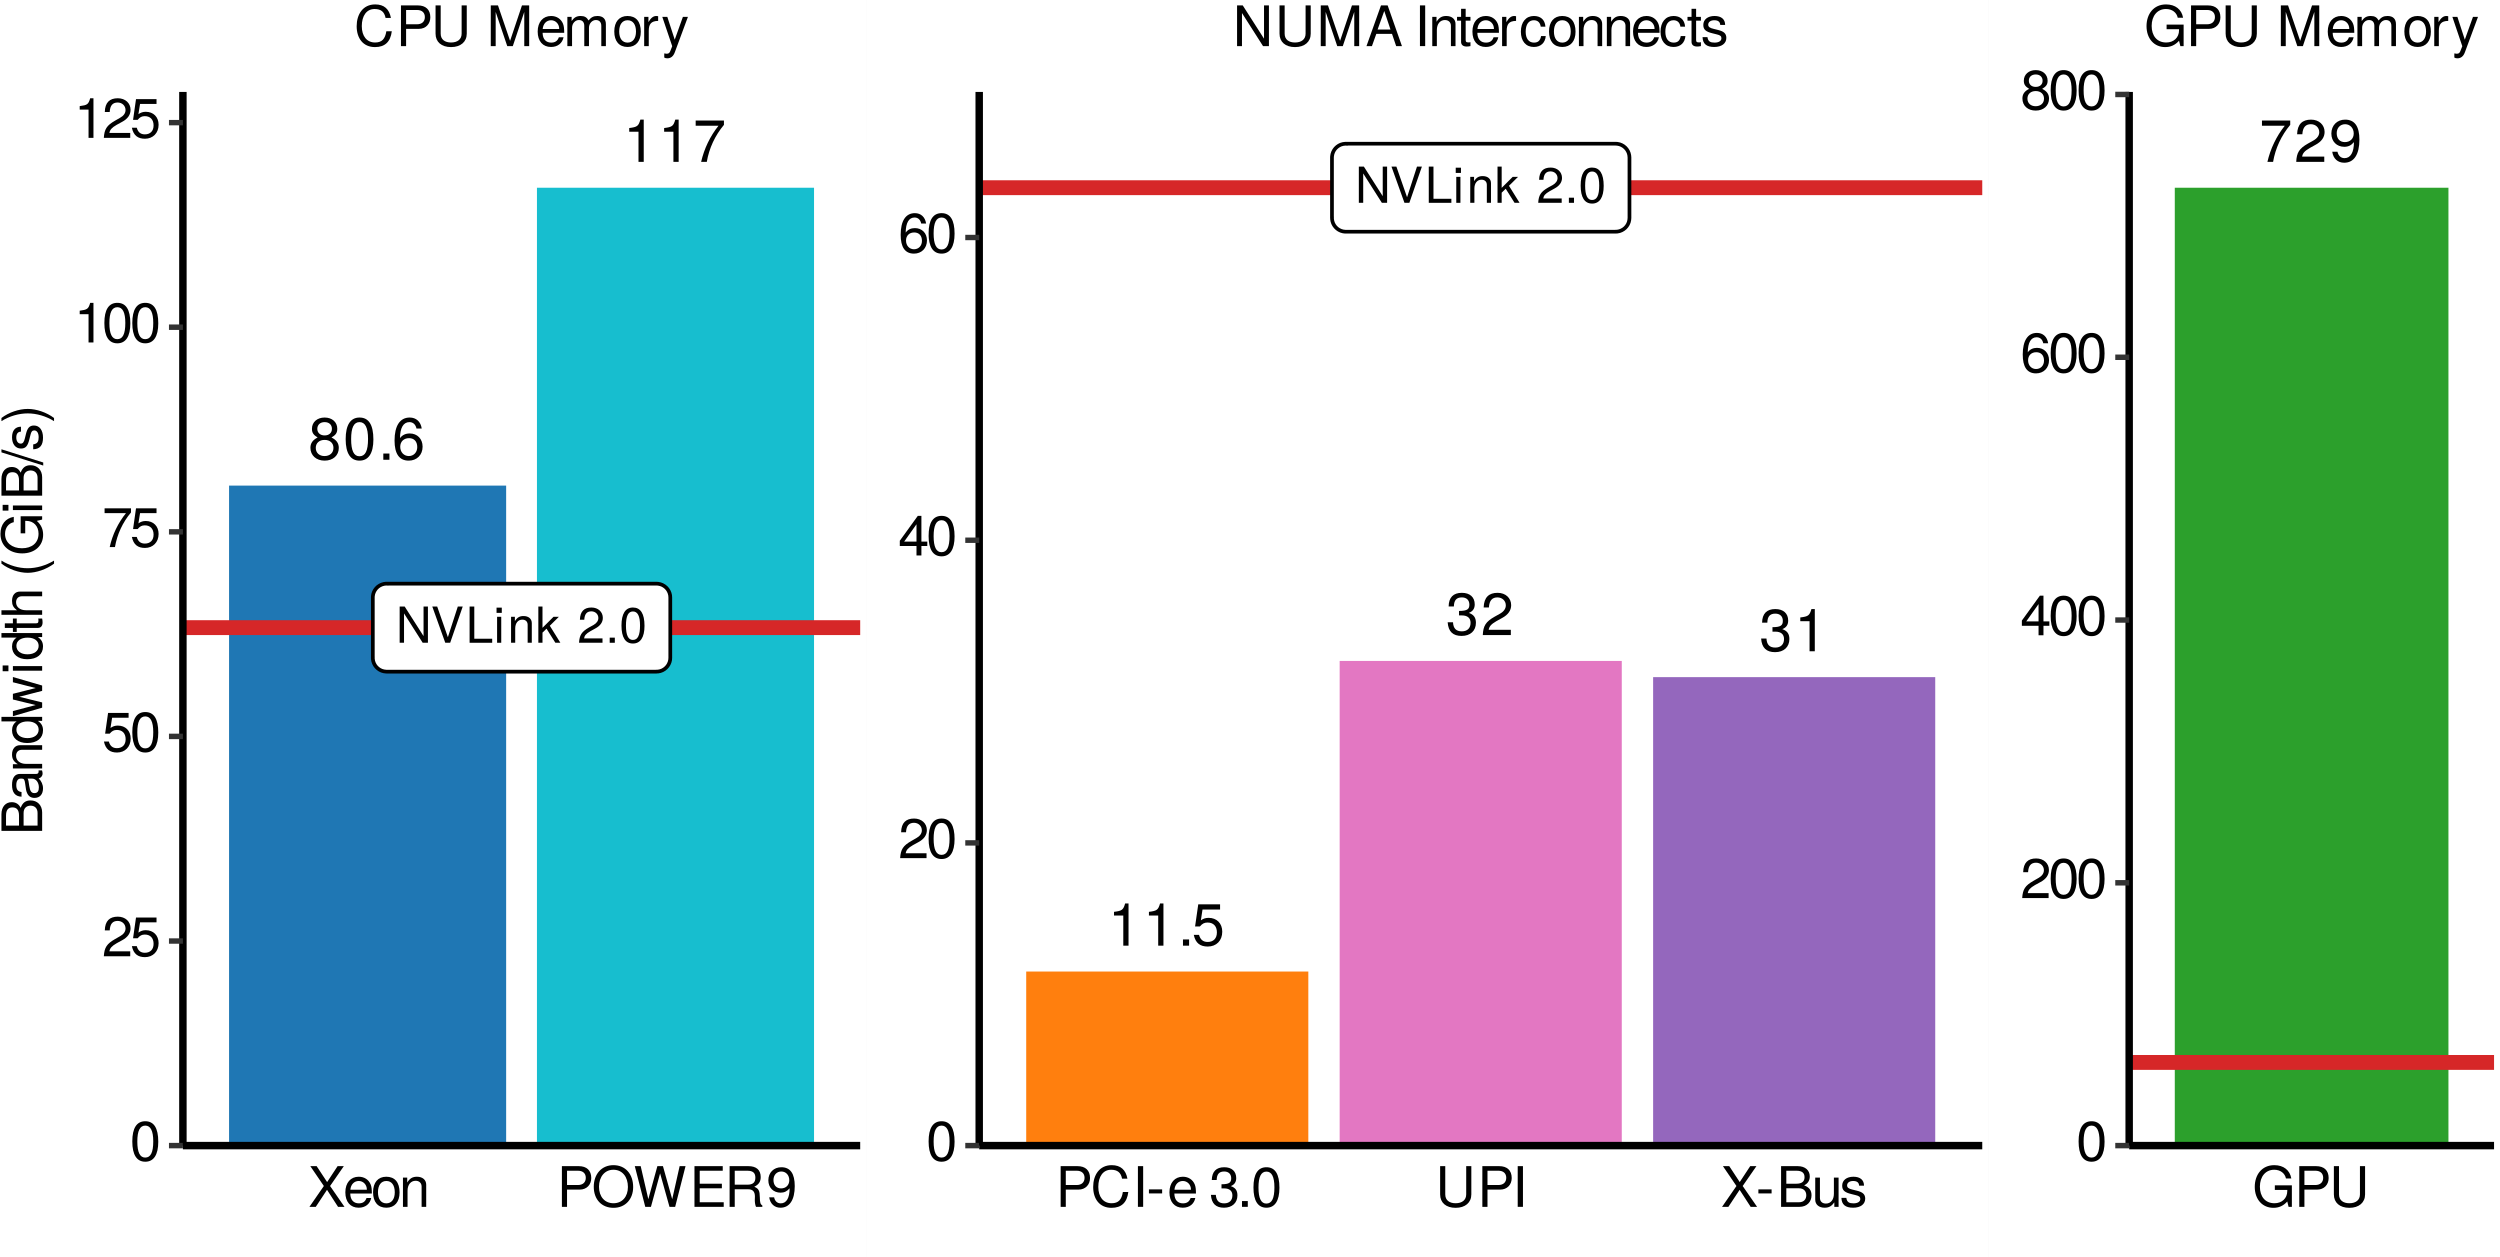 <?xml version="1.0" encoding="UTF-8"?>
<svg xmlns="http://www.w3.org/2000/svg" xmlns:xlink="http://www.w3.org/1999/xlink" width="358pt" height="180pt" viewBox="0 0 358 180" version="1.1">
<rect x="0" y="0" width="358" height="180" fill="#808080" stroke="none"/>
<defs>
<g>
<symbol overflow="visible" id="glyph0-0">
<path style="stroke:none;" d=""/>
</symbol>
<symbol overflow="visible" id="glyph0-1">
<path style="stroke:none;" d="M 4.594 0 L 4.594 -5.188 L 3.969 -5.188 L 3.969 -0.953 L 1.266 -5.188 L 0.547 -5.188 L 0.547 0 L 1.172 0 L 1.172 -4.203 L 3.844 0 Z M 4.594 0 "/>
</symbol>
<symbol overflow="visible" id="glyph0-2">
<path style="stroke:none;" d="M 4.578 -5.188 L 3.875 -5.188 L 2.453 -0.797 L 0.922 -5.188 L 0.219 -5.188 L 2.078 0 L 2.781 0 Z M 4.578 -5.188 "/>
</symbol>
<symbol overflow="visible" id="glyph0-3">
<path style="stroke:none;" d="M 3.797 0 L 3.797 -0.578 L 1.234 -0.578 L 1.234 -5.188 L 0.562 -5.188 L 0.562 0 Z M 3.797 0 "/>
</symbol>
<symbol overflow="visible" id="glyph0-4">
<path style="stroke:none;" d="M 1.094 0 L 1.094 -3.719 L 0.5 -3.719 L 0.5 0 Z M 1.172 -4.281 L 1.172 -5.031 L 0.422 -5.031 L 0.422 -4.281 Z M 1.172 -4.281 "/>
</symbol>
<symbol overflow="visible" id="glyph0-5">
<path style="stroke:none;" d="M 3.469 0 L 3.469 -2.812 C 3.469 -3.438 3 -3.828 2.281 -3.828 C 1.734 -3.828 1.375 -3.625 1.047 -3.094 L 1.047 -3.719 L 0.5 -3.719 L 0.5 0 L 1.094 0 L 1.094 -2.047 C 1.094 -2.812 1.5 -3.312 2.109 -3.312 C 2.578 -3.312 2.875 -3.031 2.875 -2.578 L 2.875 0 Z M 3.469 0 "/>
</symbol>
<symbol overflow="visible" id="glyph0-6">
<path style="stroke:none;" d="M 3.562 0 L 2.047 -2.438 L 3.344 -3.719 L 2.578 -3.719 L 1 -2.141 L 1 -5.188 L 0.406 -5.188 L 0.406 0 L 1 0 L 1 -1.453 L 1.578 -2.016 L 2.844 0 Z M 3.562 0 "/>
</symbol>
<symbol overflow="visible" id="glyph0-7">
<path style="stroke:none;" d=""/>
</symbol>
<symbol overflow="visible" id="glyph0-8">
<path style="stroke:none;" d="M 3.641 -3.562 C 3.641 -4.422 2.969 -5.047 2.016 -5.047 C 0.984 -5.047 0.391 -4.516 0.359 -3.297 L 0.984 -3.297 C 1.031 -4.141 1.375 -4.5 2 -4.5 C 2.562 -4.5 3 -4.094 3 -3.547 C 3 -3.156 2.766 -2.812 2.312 -2.547 L 1.656 -2.188 C 0.609 -1.578 0.297 -1.109 0.234 0 L 3.594 0 L 3.594 -0.625 L 0.953 -0.625 C 1.016 -1.031 1.234 -1.297 1.859 -1.656 L 2.562 -2.047 C 3.266 -2.422 3.641 -2.938 3.641 -3.562 Z M 3.641 -3.562 "/>
</symbol>
<symbol overflow="visible" id="glyph0-9">
<path style="stroke:none;" d="M 1.359 0 L 1.359 -0.734 L 0.625 -0.734 L 0.625 0 Z M 1.359 0 "/>
</symbol>
<symbol overflow="visible" id="glyph0-10">
<path style="stroke:none;" d="M 3.609 -2.422 C 3.609 -4.172 3.047 -5.047 1.953 -5.047 C 0.875 -5.047 0.312 -4.156 0.312 -2.469 C 0.312 -0.766 0.875 0.109 1.953 0.109 C 3.016 0.109 3.609 -0.766 3.609 -2.422 Z M 2.969 -2.484 C 2.969 -1.047 2.641 -0.406 1.938 -0.406 C 1.281 -0.406 0.953 -1.078 0.953 -2.453 C 0.953 -3.844 1.281 -4.484 1.953 -4.484 C 2.625 -4.484 2.969 -3.828 2.969 -2.484 Z M 2.969 -2.484 "/>
</symbol>
<symbol overflow="visible" id="glyph1-0">
<path style="stroke:none;" d=""/>
</symbol>
<symbol overflow="visible" id="glyph1-1">
<path style="stroke:none;" d="M 4.375 -1.703 C 4.375 -2.375 4.031 -2.844 3.328 -3.188 C 3.953 -3.562 4.156 -3.859 4.156 -4.438 C 4.156 -5.391 3.422 -6.047 2.344 -6.047 C 1.281 -6.047 0.531 -5.391 0.531 -4.438 C 0.531 -3.875 0.734 -3.562 1.344 -3.188 C 0.656 -2.844 0.312 -2.375 0.312 -1.719 C 0.312 -0.609 1.156 0.125 2.344 0.125 C 3.547 0.125 4.375 -0.609 4.375 -1.703 Z M 3.391 -4.422 C 3.391 -3.859 2.984 -3.484 2.344 -3.484 C 1.719 -3.484 1.297 -3.859 1.297 -4.422 C 1.297 -5.016 1.719 -5.391 2.344 -5.391 C 2.984 -5.391 3.391 -5.016 3.391 -4.422 Z M 3.609 -1.703 C 3.609 -0.984 3.094 -0.531 2.328 -0.531 C 1.594 -0.531 1.078 -0.984 1.078 -1.703 C 1.078 -2.406 1.594 -2.844 2.344 -2.844 C 3.094 -2.844 3.609 -2.406 3.609 -1.703 Z M 3.609 -1.703 "/>
</symbol>
<symbol overflow="visible" id="glyph1-2">
<path style="stroke:none;" d="M 4.328 -2.906 C 4.328 -5.016 3.656 -6.047 2.344 -6.047 C 1.047 -6.047 0.359 -4.984 0.359 -2.953 C 0.359 -0.922 1.047 0.125 2.344 0.125 C 3.625 0.125 4.328 -0.922 4.328 -2.906 Z M 3.562 -2.984 C 3.562 -1.266 3.172 -0.5 2.328 -0.5 C 1.531 -0.5 1.141 -1.297 1.141 -2.953 C 1.141 -4.609 1.531 -5.391 2.344 -5.391 C 3.156 -5.391 3.562 -4.594 3.562 -2.984 Z M 3.562 -2.984 "/>
</symbol>
<symbol overflow="visible" id="glyph1-3">
<path style="stroke:none;" d="M 1.625 0 L 1.625 -0.891 L 0.75 -0.891 L 0.75 0 Z M 1.625 0 "/>
</symbol>
<symbol overflow="visible" id="glyph1-4">
<path style="stroke:none;" d="M 4.375 -1.875 C 4.375 -3 3.609 -3.766 2.531 -3.766 C 1.922 -3.766 1.453 -3.531 1.141 -3.094 C 1.141 -4.562 1.625 -5.391 2.484 -5.391 C 3.016 -5.391 3.375 -5.047 3.5 -4.469 L 4.25 -4.469 C 4.109 -5.453 3.453 -6.047 2.531 -6.047 C 1.125 -6.047 0.359 -4.859 0.359 -2.75 C 0.359 -0.875 1.016 0.125 2.391 0.125 C 3.547 0.125 4.375 -0.688 4.375 -1.875 Z M 3.609 -1.812 C 3.609 -1.062 3.094 -0.531 2.406 -0.531 C 1.703 -0.531 1.172 -1.078 1.172 -1.859 C 1.172 -2.609 1.688 -3.094 2.438 -3.094 C 3.156 -3.094 3.609 -2.625 3.609 -1.812 Z M 3.609 -1.812 "/>
</symbol>
<symbol overflow="visible" id="glyph1-5">
<path style="stroke:none;" d="M 2.953 0 L 2.953 -6.047 L 2.469 -6.047 C 2.203 -5.125 2.031 -4.984 0.875 -4.844 L 0.875 -4.312 L 2.203 -4.312 L 2.203 0 Z M 2.953 0 "/>
</symbol>
<symbol overflow="visible" id="glyph1-6">
<path style="stroke:none;" d="M 4.438 -5.297 L 4.438 -5.922 L 0.391 -5.922 L 0.391 -5.172 L 3.656 -5.172 C 2.453 -3.656 1.609 -1.891 1.172 0 L 1.984 0 C 2.312 -1.953 3.172 -3.781 4.438 -5.297 Z M 4.438 -5.297 "/>
</symbol>
<symbol overflow="visible" id="glyph1-7">
<path style="stroke:none;" d="M 4.375 -2 C 4.375 -3.203 3.578 -3.984 2.422 -3.984 C 2 -3.984 1.656 -3.875 1.312 -3.625 L 1.547 -5.172 L 4.062 -5.172 L 4.062 -5.922 L 0.938 -5.922 L 0.484 -2.75 L 1.172 -2.75 C 1.531 -3.172 1.812 -3.312 2.281 -3.312 C 3.094 -3.312 3.609 -2.797 3.609 -1.906 C 3.609 -1.031 3.109 -0.531 2.281 -0.531 C 1.625 -0.531 1.234 -0.875 1.047 -1.547 L 0.297 -1.547 C 0.547 -0.344 1.234 0.125 2.297 0.125 C 3.531 0.125 4.375 -0.719 4.375 -2 Z M 4.375 -2 "/>
</symbol>
<symbol overflow="visible" id="glyph1-8">
<path style="stroke:none;" d="M 4.312 -1.75 C 4.312 -2.484 4.016 -2.922 3.297 -3.172 C 3.859 -3.391 4.141 -3.781 4.141 -4.391 C 4.141 -5.422 3.453 -6.047 2.297 -6.047 C 1.078 -6.047 0.422 -5.391 0.406 -4.094 L 1.156 -4.094 C 1.172 -4.984 1.531 -5.391 2.297 -5.391 C 2.969 -5.391 3.375 -5 3.375 -4.359 C 3.375 -3.719 3.094 -3.453 1.891 -3.453 L 1.891 -2.812 L 2.297 -2.812 C 3.125 -2.812 3.547 -2.422 3.547 -1.75 C 3.547 -0.984 3.078 -0.531 2.297 -0.531 C 1.469 -0.531 1.078 -0.953 1.031 -1.828 L 0.266 -1.828 C 0.359 -0.484 1.031 0.125 2.266 0.125 C 3.516 0.125 4.312 -0.609 4.312 -1.75 Z M 4.312 -1.75 "/>
</symbol>
<symbol overflow="visible" id="glyph1-9">
<path style="stroke:none;" d="M 4.359 -4.281 C 4.359 -5.297 3.562 -6.047 2.422 -6.047 C 1.188 -6.047 0.469 -5.422 0.422 -3.953 L 1.172 -3.953 C 1.234 -4.969 1.656 -5.391 2.391 -5.391 C 3.078 -5.391 3.594 -4.906 3.594 -4.25 C 3.594 -3.781 3.312 -3.375 2.766 -3.062 L 1.984 -2.625 C 0.719 -1.906 0.359 -1.328 0.297 0 L 4.312 0 L 4.312 -0.75 L 1.141 -0.75 C 1.219 -1.234 1.484 -1.547 2.234 -1.984 L 3.078 -2.453 C 3.922 -2.906 4.359 -3.531 4.359 -4.281 Z M 4.359 -4.281 "/>
</symbol>
<symbol overflow="visible" id="glyph1-10">
<path style="stroke:none;" d="M 4.344 -3.172 C 4.344 -5.062 3.688 -6.047 2.297 -6.047 C 1.156 -6.047 0.328 -5.234 0.328 -4.047 C 0.328 -2.922 1.094 -2.156 2.188 -2.156 C 2.75 -2.156 3.172 -2.359 3.562 -2.828 C 3.562 -1.359 3.078 -0.531 2.219 -0.531 C 1.688 -0.531 1.328 -0.875 1.203 -1.453 L 0.453 -1.453 C 0.594 -0.453 1.25 0.125 2.172 0.125 C 3.578 0.125 4.344 -1.078 4.344 -3.172 Z M 3.531 -4.062 C 3.531 -3.312 3 -2.828 2.266 -2.828 C 1.547 -2.828 1.094 -3.297 1.094 -4.109 C 1.094 -4.875 1.609 -5.391 2.297 -5.391 C 3 -5.391 3.531 -4.844 3.531 -4.062 Z M 3.531 -4.062 "/>
</symbol>
<symbol overflow="visible" id="glyph2-0">
<path style="stroke:none;" d=""/>
</symbol>
<symbol overflow="visible" id="glyph2-1">
<path style="stroke:none;" d="M 4.062 -2.734 C 4.062 -4.703 3.438 -5.672 2.203 -5.672 C 0.969 -5.672 0.344 -4.688 0.344 -2.781 C 0.344 -0.859 0.984 0.125 2.203 0.125 C 3.406 0.125 4.062 -0.859 4.062 -2.734 Z M 3.344 -2.797 C 3.344 -1.188 2.969 -0.469 2.188 -0.469 C 1.438 -0.469 1.062 -1.219 1.062 -2.766 C 1.062 -4.312 1.438 -5.047 2.203 -5.047 C 2.953 -5.047 3.344 -4.312 3.344 -2.797 Z M 3.344 -2.797 "/>
</symbol>
<symbol overflow="visible" id="glyph2-2">
<path style="stroke:none;" d="M 4.094 -4.016 C 4.094 -4.969 3.344 -5.672 2.266 -5.672 C 1.109 -5.672 0.438 -5.078 0.406 -3.703 L 1.109 -3.703 C 1.156 -4.656 1.547 -5.062 2.25 -5.062 C 2.891 -5.062 3.375 -4.594 3.375 -3.984 C 3.375 -3.547 3.109 -3.156 2.594 -2.875 L 1.859 -2.453 C 0.688 -1.781 0.344 -1.25 0.266 0 L 4.047 0 L 4.047 -0.703 L 1.062 -0.703 C 1.141 -1.156 1.391 -1.453 2.094 -1.859 L 2.891 -2.297 C 3.688 -2.719 4.094 -3.312 4.094 -4.016 Z M 4.094 -4.016 "/>
</symbol>
<symbol overflow="visible" id="glyph2-3">
<path style="stroke:none;" d="M 4.109 -1.875 C 4.109 -3 3.359 -3.734 2.266 -3.734 C 1.875 -3.734 1.547 -3.625 1.219 -3.391 L 1.453 -4.859 L 3.812 -4.859 L 3.812 -5.547 L 0.875 -5.547 L 0.453 -2.578 L 1.109 -2.578 C 1.438 -2.969 1.703 -3.109 2.141 -3.109 C 2.906 -3.109 3.391 -2.625 3.391 -1.781 C 3.391 -0.969 2.906 -0.5 2.141 -0.5 C 1.531 -0.5 1.156 -0.812 0.984 -1.453 L 0.281 -1.453 C 0.516 -0.328 1.156 0.125 2.156 0.125 C 3.297 0.125 4.109 -0.688 4.109 -1.875 Z M 4.109 -1.875 "/>
</symbol>
<symbol overflow="visible" id="glyph2-4">
<path style="stroke:none;" d="M 4.156 -4.953 L 4.156 -5.547 L 0.375 -5.547 L 0.375 -4.859 L 3.438 -4.859 C 2.297 -3.438 1.5 -1.781 1.109 0 L 1.859 0 C 2.172 -1.828 2.969 -3.547 4.156 -4.953 Z M 4.156 -4.953 "/>
</symbol>
<symbol overflow="visible" id="glyph2-5">
<path style="stroke:none;" d="M 2.781 0 L 2.781 -5.672 L 2.312 -5.672 C 2.062 -4.797 1.906 -4.688 0.812 -4.547 L 0.812 -4.047 L 2.078 -4.047 L 2.078 0 Z M 2.781 0 "/>
</symbol>
<symbol overflow="visible" id="glyph2-6">
<path style="stroke:none;" d="M 5.188 0 L 3.125 -2.984 L 5.094 -5.828 L 4.203 -5.828 L 2.703 -3.547 L 1.203 -5.828 L 0.297 -5.828 L 2.234 -2.984 L 0.172 0 L 1.078 0 L 2.688 -2.438 L 4.266 0 Z M 5.188 0 "/>
</symbol>
<symbol overflow="visible" id="glyph2-7">
<path style="stroke:none;" d="M 4.109 -1.906 C 4.109 -2.516 4.062 -2.891 3.938 -3.203 C 3.656 -3.891 3.031 -4.312 2.234 -4.312 C 1.078 -4.312 0.312 -3.453 0.312 -2.078 C 0.312 -0.703 1.047 0.125 2.219 0.125 C 3.188 0.125 3.844 -0.422 4.016 -1.266 L 3.344 -1.266 C 3.156 -0.719 2.781 -0.5 2.25 -0.5 C 1.547 -0.5 1.031 -0.938 1.016 -1.906 Z M 3.391 -2.5 C 3.391 -2.5 3.391 -2.469 3.391 -2.453 L 1.031 -2.453 C 1.094 -3.188 1.562 -3.703 2.234 -3.703 C 2.891 -3.703 3.391 -3.156 3.391 -2.5 Z M 3.391 -2.5 "/>
</symbol>
<symbol overflow="visible" id="glyph2-8">
<path style="stroke:none;" d="M 4.078 -2.062 C 4.078 -3.516 3.391 -4.312 2.172 -4.312 C 1 -4.312 0.281 -3.5 0.281 -2.094 C 0.281 -0.688 0.984 0.125 2.188 0.125 C 3.359 0.125 4.078 -0.688 4.078 -2.062 Z M 3.391 -2.078 C 3.391 -1.094 2.922 -0.5 2.188 -0.5 C 1.438 -0.5 0.984 -1.078 0.984 -2.094 C 0.984 -3.109 1.438 -3.703 2.188 -3.703 C 2.938 -3.703 3.391 -3.109 3.391 -2.078 Z M 3.391 -2.078 "/>
</symbol>
<symbol overflow="visible" id="glyph2-9">
<path style="stroke:none;" d="M 3.891 0 L 3.891 -3.172 C 3.891 -3.859 3.375 -4.312 2.562 -4.312 C 1.938 -4.312 1.547 -4.078 1.172 -3.484 L 1.172 -4.188 L 0.562 -4.188 L 0.562 0 L 1.219 0 L 1.219 -2.312 C 1.219 -3.172 1.688 -3.734 2.375 -3.734 C 2.891 -3.734 3.234 -3.406 3.234 -2.906 L 3.234 0 Z M 3.891 0 "/>
</symbol>
<symbol overflow="visible" id="glyph2-10">
<path style="stroke:none;" d="M 4.938 -4.125 C 4.938 -5.219 4.281 -5.828 3.141 -5.828 L 0.734 -5.828 L 0.734 0 L 1.469 0 L 1.469 -2.469 L 3.297 -2.469 C 4.266 -2.469 4.938 -3.156 4.938 -4.125 Z M 4.156 -4.156 C 4.156 -3.516 3.734 -3.125 3.031 -3.125 L 1.469 -3.125 L 1.469 -5.172 L 3.031 -5.172 C 3.734 -5.172 4.156 -4.797 4.156 -4.156 Z M 4.156 -4.156 "/>
</symbol>
<symbol overflow="visible" id="glyph2-11">
<path style="stroke:none;" d="M 5.938 -2.828 C 5.938 -4.703 4.828 -5.969 3.109 -5.969 C 1.438 -5.969 0.297 -4.703 0.297 -2.875 C 0.297 -1.047 1.438 0.141 3.125 0.141 C 4.828 0.141 5.938 -1.109 5.938 -2.828 Z M 5.188 -2.844 C 5.188 -1.438 4.359 -0.516 3.125 -0.516 C 1.875 -0.516 1.047 -1.438 1.047 -2.875 C 1.047 -4.312 1.875 -5.312 3.109 -5.312 C 4.375 -5.312 5.188 -4.312 5.188 -2.844 Z M 5.188 -2.844 "/>
</symbol>
<symbol overflow="visible" id="glyph2-12">
<path style="stroke:none;" d="M 7.438 -5.828 L 6.594 -5.828 L 5.531 -1.094 L 4.203 -5.828 L 3.406 -5.828 L 2.109 -1.094 L 1.016 -5.828 L 0.172 -5.828 L 1.672 0 L 2.484 0 L 3.797 -4.797 L 5.141 0 L 5.953 0 Z M 7.438 -5.828 "/>
</symbol>
<symbol overflow="visible" id="glyph2-13">
<path style="stroke:none;" d="M 4.906 0 L 4.906 -0.656 L 1.469 -0.656 L 1.469 -2.656 L 4.641 -2.656 L 4.641 -3.312 L 1.469 -3.312 L 1.469 -5.172 L 4.766 -5.172 L 4.766 -5.828 L 0.719 -5.828 L 0.719 0 Z M 4.906 0 "/>
</symbol>
<symbol overflow="visible" id="glyph2-14">
<path style="stroke:none;" d="M 5.438 0 L 5.438 -0.188 C 5.156 -0.375 5.094 -0.578 5.078 -1.359 C 5.062 -2.312 4.922 -2.609 4.281 -2.875 C 4.938 -3.203 5.203 -3.609 5.203 -4.266 C 5.203 -5.281 4.578 -5.828 3.438 -5.828 L 0.75 -5.828 L 0.75 0 L 1.484 0 L 1.484 -2.516 L 3.406 -2.516 C 4.062 -2.516 4.375 -2.188 4.375 -1.469 L 4.359 -0.953 C 4.359 -0.594 4.422 -0.234 4.531 0 Z M 4.438 -4.172 C 4.438 -3.484 4.078 -3.172 3.281 -3.172 L 1.484 -3.172 L 1.484 -5.172 L 3.281 -5.172 C 4.125 -5.172 4.438 -4.828 4.438 -4.172 Z M 4.438 -4.172 "/>
</symbol>
<symbol overflow="visible" id="glyph2-15">
<path style="stroke:none;" d="M 4.078 -2.969 C 4.078 -4.75 3.453 -5.672 2.156 -5.672 C 1.078 -5.672 0.297 -4.906 0.297 -3.797 C 0.297 -2.734 1.031 -2.031 2.047 -2.031 C 2.578 -2.031 2.969 -2.219 3.344 -2.656 C 3.344 -1.266 2.891 -0.5 2.078 -0.5 C 1.578 -0.5 1.234 -0.812 1.125 -1.359 L 0.422 -1.359 C 0.562 -0.438 1.172 0.125 2.031 0.125 C 3.359 0.125 4.078 -1.016 4.078 -2.969 Z M 3.297 -3.812 C 3.297 -3.109 2.812 -2.641 2.125 -2.641 C 1.453 -2.641 1.031 -3.094 1.031 -3.844 C 1.031 -4.562 1.5 -5.062 2.156 -5.062 C 2.812 -5.062 3.297 -4.547 3.297 -3.812 Z M 3.297 -3.812 "/>
</symbol>
<symbol overflow="visible" id="glyph2-16">
<path style="stroke:none;" d="M 5.422 -2.125 L 4.641 -2.125 C 4.469 -1.031 4.016 -0.516 3.031 -0.516 C 1.859 -0.516 1.125 -1.406 1.125 -2.859 C 1.125 -4.359 1.828 -5.312 2.953 -5.312 C 3.875 -5.312 4.359 -4.906 4.531 -4.031 L 5.297 -4.031 C 5.062 -5.297 4.328 -5.969 3.047 -5.969 C 1.281 -5.969 0.391 -4.547 0.391 -2.844 C 0.391 -1.141 1.297 0.141 3.016 0.141 C 4.438 0.141 5.234 -0.609 5.422 -2.125 Z M 5.422 -2.125 "/>
</symbol>
<symbol overflow="visible" id="glyph2-17">
<path style="stroke:none;" d="M 5.156 -1.781 L 5.156 -5.828 L 4.422 -5.828 L 4.422 -1.781 C 4.422 -0.984 3.844 -0.516 2.906 -0.516 C 2.047 -0.516 1.422 -0.922 1.422 -1.781 L 1.422 -5.828 L 0.688 -5.828 L 0.688 -1.781 C 0.688 -0.594 1.531 0.141 2.906 0.141 C 4.281 0.141 5.156 -0.609 5.156 -1.781 Z M 5.156 -1.781 "/>
</symbol>
<symbol overflow="visible" id="glyph2-18">
<path style="stroke:none;" d=""/>
</symbol>
<symbol overflow="visible" id="glyph2-19">
<path style="stroke:none;" d="M 6.094 0 L 6.094 -5.828 L 5.062 -5.828 L 3.359 -0.75 L 1.625 -5.828 L 0.594 -5.828 L 0.594 0 L 1.297 0 L 1.297 -4.891 L 2.953 0 L 3.75 0 L 5.391 -4.891 L 5.391 0 Z M 6.094 0 "/>
</symbol>
<symbol overflow="visible" id="glyph2-20">
<path style="stroke:none;" d="M 6.078 0 L 6.078 -3.141 C 6.078 -3.891 5.656 -4.312 4.875 -4.312 C 4.312 -4.312 3.984 -4.141 3.594 -3.672 C 3.344 -4.125 3.016 -4.312 2.469 -4.312 C 1.906 -4.312 1.531 -4.109 1.172 -3.594 L 1.172 -4.188 L 0.562 -4.188 L 0.562 0 L 1.234 0 L 1.234 -2.625 C 1.234 -3.234 1.672 -3.734 2.219 -3.734 C 2.719 -3.734 2.984 -3.422 2.984 -2.891 L 2.984 0 L 3.656 0 L 3.656 -2.625 C 3.656 -3.234 4.109 -3.734 4.641 -3.734 C 5.141 -3.734 5.422 -3.422 5.422 -2.891 L 5.422 0 Z M 6.078 0 "/>
</symbol>
<symbol overflow="visible" id="glyph2-21">
<path style="stroke:none;" d="M 2.562 -3.609 L 2.562 -4.281 C 2.453 -4.297 2.406 -4.312 2.312 -4.312 C 1.875 -4.312 1.547 -4.062 1.172 -3.438 L 1.172 -4.188 L 0.562 -4.188 L 0.562 0 L 1.219 0 L 1.219 -2.172 C 1.219 -3.125 1.531 -3.594 2.562 -3.609 Z M 2.562 -3.609 "/>
</symbol>
<symbol overflow="visible" id="glyph2-22">
<path style="stroke:none;" d="M 3.828 -4.188 L 3.109 -4.188 L 1.938 -0.922 L 0.875 -4.188 L 0.156 -4.188 L 1.578 0.016 L 1.312 0.688 C 1.203 0.969 1.078 1.094 0.781 1.094 C 0.688 1.094 0.578 1.078 0.438 1.047 L 0.438 1.641 C 0.562 1.719 0.703 1.75 0.875 1.75 C 1.359 1.75 1.734 1.484 1.953 0.875 Z M 3.828 -4.188 "/>
</symbol>
<symbol overflow="visible" id="glyph2-23">
<path style="stroke:none;" d="M 4.156 -1.359 L 4.156 -1.984 L 3.312 -1.984 L 3.312 -5.672 L 2.797 -5.672 L 0.219 -2.109 L 0.219 -1.359 L 2.609 -1.359 L 2.609 0 L 3.312 0 L 3.312 -1.359 Z M 2.609 -1.984 L 0.844 -1.984 L 2.609 -4.469 Z M 2.609 -1.984 "/>
</symbol>
<symbol overflow="visible" id="glyph2-24">
<path style="stroke:none;" d="M 4.109 -1.766 C 4.109 -2.812 3.391 -3.531 2.375 -3.531 C 1.812 -3.531 1.375 -3.312 1.062 -2.891 C 1.078 -4.281 1.516 -5.047 2.328 -5.047 C 2.828 -5.047 3.172 -4.734 3.281 -4.188 L 3.984 -4.188 C 3.844 -5.125 3.234 -5.672 2.375 -5.672 C 1.062 -5.672 0.344 -4.562 0.344 -2.578 C 0.344 -0.812 0.953 0.125 2.25 0.125 C 3.328 0.125 4.109 -0.641 4.109 -1.766 Z M 3.391 -1.703 C 3.391 -0.984 2.906 -0.5 2.25 -0.5 C 1.594 -0.5 1.109 -1.016 1.109 -1.75 C 1.109 -2.453 1.578 -2.906 2.281 -2.906 C 2.953 -2.906 3.391 -2.469 3.391 -1.703 Z M 3.391 -1.703 "/>
</symbol>
<symbol overflow="visible" id="glyph2-25">
<path style="stroke:none;" d="M 1.547 0 L 1.547 -5.828 L 0.797 -5.828 L 0.797 0 Z M 1.547 0 "/>
</symbol>
<symbol overflow="visible" id="glyph2-26">
<path style="stroke:none;" d="M 2.266 -1.922 L 2.266 -2.5 L 0.375 -2.5 L 0.375 -1.922 Z M 2.266 -1.922 "/>
</symbol>
<symbol overflow="visible" id="glyph2-27">
<path style="stroke:none;" d="M 4.047 -1.641 C 4.047 -2.344 3.766 -2.734 3.094 -2.969 C 3.609 -3.172 3.875 -3.547 3.875 -4.109 C 3.875 -5.094 3.234 -5.672 2.156 -5.672 C 1.016 -5.672 0.406 -5.047 0.375 -3.844 L 1.078 -3.844 C 1.094 -4.688 1.438 -5.062 2.156 -5.062 C 2.781 -5.062 3.156 -4.688 3.156 -4.094 C 3.156 -3.484 2.891 -3.234 1.766 -3.234 L 1.766 -2.641 L 2.156 -2.641 C 2.922 -2.641 3.328 -2.266 3.328 -1.641 C 3.328 -0.922 2.891 -0.5 2.156 -0.5 C 1.391 -0.5 1.016 -0.891 0.953 -1.719 L 0.25 -1.719 C 0.344 -0.453 0.969 0.125 2.125 0.125 C 3.297 0.125 4.047 -0.578 4.047 -1.641 Z M 4.047 -1.641 "/>
</symbol>
<symbol overflow="visible" id="glyph2-28">
<path style="stroke:none;" d="M 1.531 0 L 1.531 -0.828 L 0.703 -0.828 L 0.703 0 Z M 1.531 0 "/>
</symbol>
<symbol overflow="visible" id="glyph2-29">
<path style="stroke:none;" d="M 4.984 -1.656 C 4.984 -2.375 4.656 -2.797 3.922 -3.078 C 4.453 -3.328 4.734 -3.766 4.734 -4.359 C 4.734 -5.203 4.109 -5.828 3 -5.828 L 0.625 -5.828 L 0.625 0 L 3.266 0 C 4.312 0 4.984 -0.703 4.984 -1.656 Z M 3.984 -4.25 C 3.984 -3.656 3.641 -3.312 2.812 -3.312 L 1.375 -3.312 L 1.375 -5.172 L 2.812 -5.172 C 3.641 -5.172 3.984 -4.844 3.984 -4.25 Z M 4.234 -1.656 C 4.234 -1.094 3.891 -0.656 3.188 -0.656 L 1.375 -0.656 L 1.375 -2.656 L 3.188 -2.656 C 3.891 -2.656 4.234 -2.219 4.234 -1.656 Z M 4.234 -1.656 "/>
</symbol>
<symbol overflow="visible" id="glyph2-30">
<path style="stroke:none;" d="M 3.859 0 L 3.859 -4.188 L 3.188 -4.188 L 3.188 -1.875 C 3.188 -1.031 2.75 -0.469 2.047 -0.469 C 1.516 -0.469 1.188 -0.781 1.188 -1.281 L 1.188 -4.188 L 0.516 -4.188 L 0.516 -1.031 C 0.516 -0.328 1.047 0.125 1.859 0.125 C 2.469 0.125 2.859 -0.094 3.25 -0.641 L 3.25 0 Z M 3.859 0 "/>
</symbol>
<symbol overflow="visible" id="glyph2-31">
<path style="stroke:none;" d="M 3.672 -1.172 C 3.672 -1.797 3.312 -2.109 2.484 -2.312 L 1.844 -2.469 C 1.297 -2.594 1.078 -2.766 1.078 -3.062 C 1.078 -3.453 1.422 -3.703 1.953 -3.703 C 2.5 -3.703 2.781 -3.469 2.797 -3.031 L 3.5 -3.031 C 3.5 -3.844 2.953 -4.312 1.984 -4.312 C 1.016 -4.312 0.375 -3.812 0.375 -3.031 C 0.375 -2.375 0.719 -2.062 1.703 -1.828 L 2.328 -1.672 C 2.797 -1.562 2.969 -1.422 2.969 -1.125 C 2.969 -0.734 2.578 -0.5 2 -0.5 C 1.406 -0.5 1.062 -0.641 0.969 -1.281 L 0.266 -1.281 C 0.297 -0.312 0.844 0.125 1.938 0.125 C 3 0.125 3.672 -0.375 3.672 -1.172 Z M 3.672 -1.172 "/>
</symbol>
<symbol overflow="visible" id="glyph2-32">
<path style="stroke:none;" d="M 5.172 0 L 5.172 -5.828 L 4.469 -5.828 L 4.469 -1.062 L 1.422 -5.828 L 0.609 -5.828 L 0.609 0 L 1.312 0 L 1.312 -4.734 L 4.328 0 Z M 5.172 0 "/>
</symbol>
<symbol overflow="visible" id="glyph2-33">
<path style="stroke:none;" d="M 5.219 0 L 3.172 -5.828 L 2.219 -5.828 L 0.141 0 L 0.922 0 L 1.547 -1.75 L 3.797 -1.75 L 4.391 0 Z M 3.578 -2.375 L 1.734 -2.375 L 2.688 -5.031 Z M 3.578 -2.375 "/>
</symbol>
<symbol overflow="visible" id="glyph2-34">
<path style="stroke:none;" d="M 2.031 0 L 2.031 -0.562 C 1.938 -0.531 1.844 -0.531 1.719 -0.531 C 1.422 -0.531 1.344 -0.609 1.344 -0.906 L 1.344 -3.641 L 2.031 -3.641 L 2.031 -4.188 L 1.344 -4.188 L 1.344 -5.344 L 0.688 -5.344 L 0.688 -4.188 L 0.109 -4.188 L 0.109 -3.641 L 0.688 -3.641 L 0.688 -0.609 C 0.688 -0.188 0.969 0.062 1.484 0.062 C 1.641 0.062 1.812 0.047 2.031 0 Z M 2.031 0 "/>
</symbol>
<symbol overflow="visible" id="glyph2-35">
<path style="stroke:none;" d="M 3.812 -1.438 L 3.141 -1.438 C 3.031 -0.766 2.688 -0.5 2.125 -0.5 C 1.391 -0.5 0.938 -1.062 0.938 -2.062 C 0.938 -3.109 1.375 -3.703 2.109 -3.703 C 2.656 -3.703 3.016 -3.375 3.094 -2.781 L 3.766 -2.781 C 3.688 -3.812 3.047 -4.312 2.109 -4.312 C 0.984 -4.312 0.25 -3.453 0.25 -2.062 C 0.25 -0.703 0.969 0.125 2.109 0.125 C 3.109 0.125 3.734 -0.484 3.812 -1.438 Z M 3.812 -1.438 "/>
</symbol>
<symbol overflow="visible" id="glyph2-36">
<path style="stroke:none;" d="M 4.109 -1.594 C 4.109 -2.234 3.781 -2.672 3.125 -2.984 C 3.719 -3.344 3.906 -3.625 3.906 -4.156 C 3.906 -5.047 3.203 -5.672 2.203 -5.672 C 1.203 -5.672 0.5 -5.047 0.5 -4.156 C 0.5 -3.625 0.688 -3.344 1.266 -2.984 C 0.609 -2.672 0.297 -2.234 0.297 -1.609 C 0.297 -0.562 1.078 0.125 2.203 0.125 C 3.312 0.125 4.109 -0.562 4.109 -1.594 Z M 3.188 -4.141 C 3.188 -3.609 2.797 -3.266 2.203 -3.266 C 1.609 -3.266 1.219 -3.609 1.219 -4.156 C 1.219 -4.703 1.609 -5.047 2.203 -5.047 C 2.797 -5.047 3.188 -4.703 3.188 -4.141 Z M 3.391 -1.594 C 3.391 -0.922 2.906 -0.5 2.188 -0.5 C 1.5 -0.5 1.016 -0.922 1.016 -1.594 C 1.016 -2.25 1.5 -2.672 2.203 -2.672 C 2.906 -2.672 3.391 -2.25 3.391 -1.594 Z M 3.391 -1.594 "/>
</symbol>
<symbol overflow="visible" id="glyph2-37">
<path style="stroke:none;" d="M 5.672 0 L 5.672 -3.078 L 3.234 -3.078 L 3.234 -2.422 L 5.016 -2.422 L 5.016 -2.266 C 5.016 -1.219 4.25 -0.516 3.188 -0.516 C 1.859 -0.516 1.094 -1.469 1.094 -2.891 C 1.094 -4.328 1.906 -5.312 3.141 -5.312 C 4.031 -5.312 4.672 -4.812 4.828 -4.062 L 5.594 -4.062 C 5.391 -5.25 4.484 -5.969 3.156 -5.969 C 1.375 -5.969 0.359 -4.594 0.359 -2.859 C 0.359 -1.062 1.453 0.141 3.031 0.141 C 3.812 0.141 4.453 -0.141 5.016 -0.766 L 5.203 0 Z M 5.672 0 "/>
</symbol>
<symbol overflow="visible" id="glyph3-0">
<path style="stroke:none;" d=""/>
</symbol>
<symbol overflow="visible" id="glyph3-1">
<path style="stroke:none;" d="M -1.656 -4.984 C -2.375 -4.984 -2.797 -4.656 -3.078 -3.922 C -3.328 -4.453 -3.766 -4.734 -4.359 -4.734 C -5.203 -4.734 -5.828 -4.109 -5.828 -3 L -5.828 -0.625 L 0 -0.625 L 0 -3.266 C 0 -4.312 -0.703 -4.984 -1.656 -4.984 Z M -4.25 -3.984 C -3.656 -3.984 -3.312 -3.641 -3.312 -2.812 L -3.312 -1.375 L -5.172 -1.375 L -5.172 -2.812 C -5.172 -3.641 -4.844 -3.984 -4.25 -3.984 Z M -1.656 -4.234 C -1.094 -4.234 -0.656 -3.891 -0.656 -3.188 L -0.656 -1.375 L -2.656 -1.375 L -2.656 -3.188 C -2.656 -3.891 -2.219 -4.234 -1.656 -4.234 Z M -1.656 -4.234 "/>
</symbol>
<symbol overflow="visible" id="glyph3-2">
<path style="stroke:none;" d="M -0.016 -4.281 L -0.516 -4.281 C -0.5 -4.203 -0.5 -4.172 -0.5 -4.141 C -0.5 -3.906 -0.625 -3.781 -0.828 -3.781 L -3.172 -3.781 C -3.906 -3.781 -4.312 -3.234 -4.312 -2.203 C -4.312 -1.188 -3.922 -0.562 -2.953 -0.516 L -2.953 -1.188 C -3.469 -1.25 -3.703 -1.547 -3.703 -2.172 C -3.703 -2.781 -3.469 -3.109 -3.078 -3.109 L -2.891 -3.109 C -2.609 -3.109 -2.5 -2.938 -2.438 -2.422 C -2.312 -1.469 -2.281 -1.328 -2.172 -1.078 C -1.969 -0.578 -1.594 -0.344 -1.094 -0.344 C -0.328 -0.344 0.125 -0.859 0.125 -1.719 C 0.125 -2.25 -0.109 -2.766 -0.5 -3.141 C -0.172 -3.203 0.062 -3.5 0.062 -3.828 C 0.062 -3.953 0.047 -4.062 -0.016 -4.281 Z M -1.453 -3.109 C -0.844 -3.109 -0.469 -2.5 -0.469 -1.859 C -0.469 -1.344 -0.641 -1.031 -1.109 -1.031 C -1.547 -1.031 -1.734 -1.328 -1.844 -2.047 C -1.938 -2.75 -1.969 -2.891 -2.078 -3.109 Z M -1.453 -3.109 "/>
</symbol>
<symbol overflow="visible" id="glyph3-3">
<path style="stroke:none;" d="M 0 -3.891 L -3.172 -3.891 C -3.859 -3.891 -4.312 -3.375 -4.312 -2.562 C -4.312 -1.938 -4.078 -1.547 -3.484 -1.172 L -4.188 -1.172 L -4.188 -0.562 L 0 -0.562 L 0 -1.219 L -2.312 -1.219 C -3.172 -1.219 -3.734 -1.688 -3.734 -2.375 C -3.734 -2.891 -3.406 -3.234 -2.906 -3.234 L 0 -3.234 Z M 0 -3.891 "/>
</symbol>
<symbol overflow="visible" id="glyph3-4">
<path style="stroke:none;" d="M 0 -3.953 L -5.828 -3.953 L -5.828 -3.297 L -3.656 -3.297 C -4.094 -3.016 -4.312 -2.562 -4.312 -2.016 C -4.312 -0.922 -3.469 -0.203 -2.141 -0.203 C -0.719 -0.203 0.125 -0.906 0.125 -2.031 C 0.125 -2.609 -0.094 -3.016 -0.609 -3.375 L 0 -3.375 Z M -2.078 -3.297 C -1.109 -3.297 -0.5 -2.828 -0.5 -2.125 C -0.5 -1.391 -1.125 -0.906 -2.094 -0.906 C -3.078 -0.906 -3.688 -1.391 -3.688 -2.125 C -3.688 -2.844 -3.047 -3.297 -2.078 -3.297 Z M -2.078 -3.297 "/>
</symbol>
<symbol overflow="visible" id="glyph3-5">
<path style="stroke:none;" d="M -4.188 -5.656 L -4.188 -4.906 L -0.922 -4.078 L -4.188 -3.25 L -4.188 -2.438 L -0.922 -1.641 L -4.188 -0.781 L -4.188 -0.047 L 0 -1.266 L 0 -2.016 L -3.281 -2.828 L 0 -3.672 L 0 -4.438 Z M -4.188 -5.656 "/>
</symbol>
<symbol overflow="visible" id="glyph3-6">
<path style="stroke:none;" d="M 0 -1.219 L -4.188 -1.219 L -4.188 -0.562 L 0 -0.562 Z M -4.828 -1.312 L -5.656 -1.312 L -5.656 -0.484 L -4.828 -0.484 Z M -4.828 -1.312 "/>
</symbol>
<symbol overflow="visible" id="glyph3-7">
<path style="stroke:none;" d="M 0 -2.031 L -0.562 -2.031 C -0.531 -1.938 -0.531 -1.844 -0.531 -1.719 C -0.531 -1.422 -0.609 -1.344 -0.906 -1.344 L -3.641 -1.344 L -3.641 -2.031 L -4.188 -2.031 L -4.188 -1.344 L -5.344 -1.344 L -5.344 -0.688 L -4.188 -0.688 L -4.188 -0.109 L -3.641 -0.109 L -3.641 -0.688 L -0.609 -0.688 C -0.188 -0.688 0.062 -0.969 0.062 -1.484 C 0.062 -1.641 0.047 -1.812 0 -2.031 Z M 0 -2.031 "/>
</symbol>
<symbol overflow="visible" id="glyph3-8">
<path style="stroke:none;" d="M 0 -3.891 L -3.172 -3.891 C -3.875 -3.891 -4.312 -3.391 -4.312 -2.562 C -4.312 -1.969 -4.125 -1.609 -3.609 -1.219 L -5.828 -1.219 L -5.828 -0.562 L 0 -0.562 L 0 -1.219 L -2.312 -1.219 C -3.172 -1.219 -3.734 -1.672 -3.734 -2.359 C -3.734 -2.828 -3.453 -3.219 -2.906 -3.219 L 0 -3.219 Z M 0 -3.891 "/>
</symbol>
<symbol overflow="visible" id="glyph3-9">
<path style="stroke:none;" d=""/>
</symbol>
<symbol overflow="visible" id="glyph3-10">
<path style="stroke:none;" d="M 1.703 -2.328 C 0.547 -1.625 -0.797 -1.234 -2.078 -1.234 C -3.344 -1.234 -4.703 -1.625 -5.828 -2.328 L -5.828 -1.891 C -4.781 -1.094 -3.328 -0.578 -2.078 -0.578 C -0.812 -0.578 0.641 -1.094 1.703 -1.891 Z M 1.703 -2.328 "/>
</symbol>
<symbol overflow="visible" id="glyph3-11">
<path style="stroke:none;" d="M 0 -5.672 L -3.078 -5.672 L -3.078 -3.234 L -2.422 -3.234 L -2.422 -5.016 L -2.266 -5.016 C -1.219 -5.016 -0.516 -4.25 -0.516 -3.188 C -0.516 -1.859 -1.469 -1.094 -2.891 -1.094 C -4.328 -1.094 -5.312 -1.906 -5.312 -3.141 C -5.312 -4.031 -4.812 -4.672 -4.062 -4.828 L -4.062 -5.594 C -5.25 -5.391 -5.969 -4.484 -5.969 -3.156 C -5.969 -1.375 -4.594 -0.359 -2.859 -0.359 C -1.062 -0.359 0.141 -1.453 0.141 -3.031 C 0.141 -3.812 -0.141 -4.453 -0.766 -5.016 L 0 -5.203 Z M 0 -5.672 "/>
</symbol>
<symbol overflow="visible" id="glyph3-12">
<path style="stroke:none;" d="M -5.828 -2.266 L -5.828 -1.828 L 0.156 0.062 L 0.156 -0.375 Z M -5.828 -2.266 "/>
</symbol>
<symbol overflow="visible" id="glyph3-13">
<path style="stroke:none;" d="M -1.172 -3.672 C -1.797 -3.672 -2.109 -3.312 -2.312 -2.484 L -2.469 -1.844 C -2.594 -1.297 -2.766 -1.078 -3.062 -1.078 C -3.453 -1.078 -3.703 -1.422 -3.703 -1.953 C -3.703 -2.5 -3.469 -2.781 -3.031 -2.797 L -3.031 -3.5 C -3.844 -3.5 -4.312 -2.953 -4.312 -1.984 C -4.312 -1.016 -3.812 -0.375 -3.031 -0.375 C -2.375 -0.375 -2.062 -0.719 -1.828 -1.703 L -1.672 -2.328 C -1.562 -2.797 -1.422 -2.969 -1.125 -2.969 C -0.734 -2.969 -0.5 -2.578 -0.5 -2 C -0.5 -1.406 -0.641 -1.062 -1.281 -0.969 L -1.281 -0.266 C -0.312 -0.297 0.125 -0.844 0.125 -1.938 C 0.125 -3 -0.375 -3.672 -1.172 -3.672 Z M -1.172 -3.672 "/>
</symbol>
<symbol overflow="visible" id="glyph3-14">
<path style="stroke:none;" d="M -2.062 -2.047 C -3.328 -2.047 -4.781 -1.547 -5.828 -0.75 L -5.828 -0.297 C -4.688 -1.016 -3.344 -1.406 -2.062 -1.406 C -0.797 -1.406 0.562 -1.016 1.703 -0.297 L 1.703 -0.75 C 0.641 -1.547 -0.812 -2.047 -2.062 -2.047 Z M -2.062 -2.047 "/>
</symbol>
</g>
<clipPath id="clip1">
  <path d="M 0 0 L 124.031 0 L 124.031 180 L 0 180 Z M 0 0 "/>
</clipPath>
<clipPath id="clip2">
  <path d="M 26.191 13.164 L 123.184 13.164 L 123.184 164.051 L 26.191 164.051 Z M 26.191 13.164 "/>
</clipPath>
<clipPath id="clip3">
  <path d="M 32 69 L 73 69 L 73 164.051 L 32 164.051 Z M 32 69 "/>
</clipPath>
<clipPath id="clip4">
  <path d="M 76 26 L 117 26 L 117 164.051 L 76 164.051 Z M 76 26 "/>
</clipPath>
<clipPath id="clip5">
  <path d="M 26.191 88 L 123.184 88 L 123.184 91 L 26.191 91 Z M 26.191 88 "/>
</clipPath>
<clipPath id="clip6">
  <path d="M 124.031 0 L 284.707 0 L 284.707 180 L 124.031 180 Z M 124.031 0 "/>
</clipPath>
<clipPath id="clip7">
  <path d="M 140.223 13.164 L 283.859 13.164 L 283.859 164.051 L 140.223 164.051 Z M 140.223 13.164 "/>
</clipPath>
<clipPath id="clip8">
  <path d="M 146 139 L 188 139 L 188 164.051 L 146 164.051 Z M 146 139 "/>
</clipPath>
<clipPath id="clip9">
  <path d="M 191 94 L 233 94 L 233 164.051 L 191 164.051 Z M 191 94 "/>
</clipPath>
<clipPath id="clip10">
  <path d="M 236 96 L 278 96 L 278 164.051 L 236 164.051 Z M 236 96 "/>
</clipPath>
<clipPath id="clip11">
  <path d="M 140.223 25 L 283.859 25 L 283.859 28 L 140.223 28 Z M 140.223 25 "/>
</clipPath>
<clipPath id="clip12">
  <path d="M 284.707 0 L 358 0 L 358 180 L 284.707 180 Z M 284.707 0 "/>
</clipPath>
<clipPath id="clip13">
  <path d="M 304.898 13.164 L 357.148 13.164 L 357.148 164.051 L 304.898 164.051 Z M 304.898 13.164 "/>
</clipPath>
<clipPath id="clip14">
  <path d="M 311 26 L 351 26 L 351 164.051 L 311 164.051 Z M 311 26 "/>
</clipPath>
<clipPath id="clip15">
  <path d="M 304.898 151 L 357.148 151 L 357.148 154 L 304.898 154 Z M 304.898 151 "/>
</clipPath>
</defs>
<g id="surface1">
<g clip-path="url(#clip1)" clip-rule="nonzero">
<path style="fill-rule:nonzero;fill:rgb(100%,100%,100%);fill-opacity:1;stroke-width:0.776;stroke-linecap:round;stroke-linejoin:round;stroke:rgb(100%,100%,100%);stroke-opacity:1;stroke-miterlimit:10;" d="M 0 180 L 124.031 180 L 124.031 0 L 0 0 Z M 0 180 "/>
</g>
<g clip-path="url(#clip2)" clip-rule="nonzero">
<path style=" stroke:none;fill-rule:nonzero;fill:rgb(100%,100%,100%);fill-opacity:1;" d="M 26.191 164.051 L 123.184 164.051 L 123.184 13.164 L 26.191 13.164 Z M 26.191 164.051 "/>
</g>
<g clip-path="url(#clip3)" clip-rule="nonzero">
<path style=" stroke:none;fill-rule:nonzero;fill:rgb(12.157%,46.667%,70.588%);fill-opacity:1;" d="M 32.801 164.051 L 72.48 164.051 L 72.48 69.539 L 32.801 69.539 Z M 32.801 164.051 "/>
</g>
<g clip-path="url(#clip4)" clip-rule="nonzero">
<path style=" stroke:none;fill-rule:nonzero;fill:rgb(9.02%,74.51%,81.176%);fill-opacity:1;" d="M 76.891 164.051 L 116.57 164.051 L 116.57 26.879 L 76.891 26.879 Z M 76.891 164.051 "/>
</g>
<g clip-path="url(#clip5)" clip-rule="nonzero">
<path style="fill:none;stroke-width:2.134;stroke-linecap:butt;stroke-linejoin:round;stroke:rgb(83.922%,15.294%,15.686%);stroke-opacity:1;stroke-miterlimit:10;" d="M 26.191 89.879 L 123.18 89.879 "/>
</g>
<path style="fill-rule:nonzero;fill:rgb(100%,100%,100%);fill-opacity:1;stroke-width:0.533;stroke-linecap:round;stroke-linejoin:round;stroke:rgb(0%,0%,0%);stroke-opacity:1;stroke-miterlimit:10;" d="M 55.367 96.18 L 94.004 96.18 L 93.926 96.176 L 94.242 96.164 L 94.555 96.102 L 94.855 95.988 L 95.129 95.828 L 95.375 95.625 L 95.59 95.387 L 95.758 95.117 L 95.883 94.824 L 95.961 94.516 L 95.984 94.199 L 95.984 85.559 L 95.961 85.238 L 95.883 84.93 L 95.758 84.637 L 95.59 84.367 L 95.375 84.129 L 95.129 83.93 L 94.855 83.77 L 94.555 83.656 L 94.242 83.594 L 94.004 83.578 L 55.367 83.578 L 55.605 83.594 L 55.285 83.578 L 54.969 83.617 L 54.664 83.707 L 54.375 83.844 L 54.113 84.023 L 53.883 84.246 L 53.691 84.5 L 53.543 84.781 L 53.441 85.082 L 53.391 85.398 L 53.387 85.559 L 53.387 94.199 L 53.391 94.039 L 53.391 94.355 L 53.441 94.672 L 53.543 94.973 L 53.691 95.258 L 53.883 95.512 L 54.113 95.73 L 54.375 95.914 L 54.664 96.051 L 54.969 96.137 L 55.285 96.176 Z M 55.367 96.18 "/>
<g style="fill:rgb(0%,0%,0%);fill-opacity:1;">
  <use xlink:href="#glyph0-1" x="56.684" y="92.044"/>
  <use xlink:href="#glyph0-2" x="61.684" y="92.044"/>
  <use xlink:href="#glyph0-3" x="66.684" y="92.044"/>
  <use xlink:href="#glyph0-4" x="70.684" y="92.044"/>
  <use xlink:href="#glyph0-5" x="72.684" y="92.044"/>
  <use xlink:href="#glyph0-6" x="76.684" y="92.044"/>
  <use xlink:href="#glyph0-7" x="80.684" y="92.044"/>
  <use xlink:href="#glyph0-8" x="82.684" y="92.044"/>
  <use xlink:href="#glyph0-9" x="86.684" y="92.044"/>
  <use xlink:href="#glyph0-10" x="88.684" y="92.044"/>
</g>
<g style="fill:rgb(0%,0%,0%);fill-opacity:1;">
  <use xlink:href="#glyph1-1" x="44.141" y="65.838"/>
  <use xlink:href="#glyph1-2" x="49.141" y="65.838"/>
  <use xlink:href="#glyph1-3" x="54.141" y="65.838"/>
  <use xlink:href="#glyph1-4" x="56.141" y="65.838"/>
</g>
<g style="fill:rgb(0%,0%,0%);fill-opacity:1;">
  <use xlink:href="#glyph1-5" x="89.23" y="23.178"/>
  <use xlink:href="#glyph1-5" x="94.23" y="23.178"/>
  <use xlink:href="#glyph1-6" x="99.23" y="23.178"/>
</g>
<path style="fill:none;stroke-width:1.067;stroke-linecap:butt;stroke-linejoin:round;stroke:rgb(0%,0%,0%);stroke-opacity:1;stroke-miterlimit:10;" d="M 26.191 164.051 L 26.191 13.164 "/>
<g style="fill:rgb(0%,0%,0%);fill-opacity:1;">
  <use xlink:href="#glyph2-1" x="18.602" y="166.234"/>
</g>
<g style="fill:rgb(0%,0%,0%);fill-opacity:1;">
  <use xlink:href="#glyph2-2" x="14.602" y="136.938"/>
  <use xlink:href="#glyph2-3" x="18.602" y="136.938"/>
</g>
<g style="fill:rgb(0%,0%,0%);fill-opacity:1;">
  <use xlink:href="#glyph2-3" x="14.602" y="107.637"/>
  <use xlink:href="#glyph2-1" x="18.602" y="107.637"/>
</g>
<g style="fill:rgb(0%,0%,0%);fill-opacity:1;">
  <use xlink:href="#glyph2-4" x="14.602" y="78.34"/>
  <use xlink:href="#glyph2-3" x="18.602" y="78.34"/>
</g>
<g style="fill:rgb(0%,0%,0%);fill-opacity:1;">
  <use xlink:href="#glyph2-5" x="10.602" y="49.039"/>
  <use xlink:href="#glyph2-1" x="14.602" y="49.039"/>
  <use xlink:href="#glyph2-1" x="18.602" y="49.039"/>
</g>
<g style="fill:rgb(0%,0%,0%);fill-opacity:1;">
  <use xlink:href="#glyph2-5" x="10.602" y="19.742"/>
  <use xlink:href="#glyph2-2" x="14.602" y="19.742"/>
  <use xlink:href="#glyph2-3" x="18.602" y="19.742"/>
</g>
<path style="fill:none;stroke-width:0.776;stroke-linecap:butt;stroke-linejoin:round;stroke:rgb(20%,20%,20%);stroke-opacity:1;stroke-miterlimit:10;" d="M 24.195 164.051 L 26.191 164.051 "/>
<path style="fill:none;stroke-width:0.776;stroke-linecap:butt;stroke-linejoin:round;stroke:rgb(20%,20%,20%);stroke-opacity:1;stroke-miterlimit:10;" d="M 24.195 134.754 L 26.191 134.754 "/>
<path style="fill:none;stroke-width:0.776;stroke-linecap:butt;stroke-linejoin:round;stroke:rgb(20%,20%,20%);stroke-opacity:1;stroke-miterlimit:10;" d="M 24.195 105.453 L 26.191 105.453 "/>
<path style="fill:none;stroke-width:0.776;stroke-linecap:butt;stroke-linejoin:round;stroke:rgb(20%,20%,20%);stroke-opacity:1;stroke-miterlimit:10;" d="M 24.195 76.156 L 26.191 76.156 "/>
<path style="fill:none;stroke-width:0.776;stroke-linecap:butt;stroke-linejoin:round;stroke:rgb(20%,20%,20%);stroke-opacity:1;stroke-miterlimit:10;" d="M 24.195 46.855 L 26.191 46.855 "/>
<path style="fill:none;stroke-width:0.776;stroke-linecap:butt;stroke-linejoin:round;stroke:rgb(20%,20%,20%);stroke-opacity:1;stroke-miterlimit:10;" d="M 24.195 17.559 L 26.191 17.559 "/>
<path style="fill:none;stroke-width:1.067;stroke-linecap:butt;stroke-linejoin:round;stroke:rgb(0%,0%,0%);stroke-opacity:1;stroke-miterlimit:10;" d="M 26.191 164.051 L 123.18 164.051 "/>
<g style="fill:rgb(0%,0%,0%);fill-opacity:1;">
  <use xlink:href="#glyph2-6" x="44.141" y="172.82"/>
  <use xlink:href="#glyph2-7" x="49.141" y="172.82"/>
  <use xlink:href="#glyph2-8" x="53.141" y="172.82"/>
  <use xlink:href="#glyph2-9" x="57.141" y="172.82"/>
</g>
<g style="fill:rgb(0%,0%,0%);fill-opacity:1;">
  <use xlink:href="#glyph2-10" x="79.73" y="172.82"/>
  <use xlink:href="#glyph2-11" x="84.73" y="172.82"/>
  <use xlink:href="#glyph2-12" x="90.73" y="172.82"/>
  <use xlink:href="#glyph2-13" x="98.73" y="172.82"/>
  <use xlink:href="#glyph2-14" x="103.73" y="172.82"/>
  <use xlink:href="#glyph2-15" x="109.73" y="172.82"/>
</g>
<g style="fill:rgb(0%,0%,0%);fill-opacity:1;">
  <use xlink:href="#glyph3-1" x="6.035" y="119.605"/>
  <use xlink:href="#glyph3-2" x="6.035" y="114.605"/>
  <use xlink:href="#glyph3-3" x="6.035" y="110.605"/>
  <use xlink:href="#glyph3-4" x="6.035" y="106.605"/>
  <use xlink:href="#glyph3-5" x="6.035" y="102.605"/>
  <use xlink:href="#glyph3-6" x="6.035" y="96.605"/>
  <use xlink:href="#glyph3-4" x="6.035" y="94.605"/>
  <use xlink:href="#glyph3-7" x="6.035" y="90.605"/>
  <use xlink:href="#glyph3-8" x="6.035" y="88.605"/>
  <use xlink:href="#glyph3-9" x="6.035" y="84.605"/>
  <use xlink:href="#glyph3-10" x="6.035" y="82.605"/>
  <use xlink:href="#glyph3-11" x="6.035" y="79.605"/>
  <use xlink:href="#glyph3-6" x="6.035" y="73.605"/>
  <use xlink:href="#glyph3-1" x="6.035" y="71.605"/>
  <use xlink:href="#glyph3-12" x="6.035" y="66.605"/>
  <use xlink:href="#glyph3-13" x="6.035" y="64.605"/>
  <use xlink:href="#glyph3-14" x="6.035" y="60.605"/>
</g>
<g style="fill:rgb(0%,0%,0%);fill-opacity:1;">
  <use xlink:href="#glyph2-16" x="50.684" y="6.602"/>
  <use xlink:href="#glyph2-10" x="56.684" y="6.602"/>
  <use xlink:href="#glyph2-17" x="61.684" y="6.602"/>
  <use xlink:href="#glyph2-18" x="67.684" y="6.602"/>
  <use xlink:href="#glyph2-19" x="69.684" y="6.602"/>
  <use xlink:href="#glyph2-7" x="76.684" y="6.602"/>
  <use xlink:href="#glyph2-20" x="80.684" y="6.602"/>
  <use xlink:href="#glyph2-8" x="87.684" y="6.602"/>
  <use xlink:href="#glyph2-21" x="91.684" y="6.602"/>
  <use xlink:href="#glyph2-22" x="94.684" y="6.602"/>
</g>
<g clip-path="url(#clip6)" clip-rule="nonzero">
<path style="fill-rule:nonzero;fill:rgb(100%,100%,100%);fill-opacity:1;stroke-width:0.776;stroke-linecap:round;stroke-linejoin:round;stroke:rgb(100%,100%,100%);stroke-opacity:1;stroke-miterlimit:10;" d="M 124.031 180 L 284.707 180 L 284.707 0 L 124.031 0 Z M 124.031 180 "/>
</g>
<g clip-path="url(#clip7)" clip-rule="nonzero">
<path style=" stroke:none;fill-rule:nonzero;fill:rgb(100%,100%,100%);fill-opacity:1;" d="M 140.223 164.051 L 283.859 164.051 L 283.859 13.164 L 140.223 13.164 Z M 140.223 164.051 "/>
</g>
<g clip-path="url(#clip8)" clip-rule="nonzero">
<path style=" stroke:none;fill-rule:nonzero;fill:rgb(100%,49.804%,5.49%);fill-opacity:1;" d="M 146.953 164.051 L 187.352 164.051 L 187.352 139.121 L 146.953 139.121 Z M 146.953 164.051 "/>
</g>
<g clip-path="url(#clip9)" clip-rule="nonzero">
<path style=" stroke:none;fill-rule:nonzero;fill:rgb(89.02%,46.667%,76.078%);fill-opacity:1;" d="M 191.84 164.051 L 232.238 164.051 L 232.238 94.641 L 191.84 94.641 Z M 191.84 164.051 "/>
</g>
<g clip-path="url(#clip10)" clip-rule="nonzero">
<path style=" stroke:none;fill-rule:nonzero;fill:rgb(58.039%,40.392%,74.118%);fill-opacity:1;" d="M 236.727 164.051 L 277.125 164.051 L 277.125 96.965 L 236.727 96.965 Z M 236.727 164.051 "/>
</g>
<g clip-path="url(#clip11)" clip-rule="nonzero">
<path style="fill:none;stroke-width:2.134;stroke-linecap:butt;stroke-linejoin:round;stroke:rgb(83.922%,15.294%,15.686%);stroke-opacity:1;stroke-miterlimit:10;" d="M 140.223 26.879 L 283.859 26.879 "/>
</g>
<path style="fill-rule:nonzero;fill:rgb(100%,100%,100%);fill-opacity:1;stroke-width:0.533;stroke-linecap:round;stroke-linejoin:round;stroke:rgb(0%,0%,0%);stroke-opacity:1;stroke-miterlimit:10;" d="M 192.719 33.18 L 231.359 33.18 L 231.281 33.18 L 231.598 33.164 L 231.91 33.102 L 232.207 32.988 L 232.484 32.828 L 232.73 32.629 L 232.941 32.391 L 233.113 32.121 L 233.238 31.828 L 233.312 31.516 L 233.34 31.199 L 233.34 22.559 L 233.312 22.242 L 233.238 21.934 L 233.113 21.641 L 232.941 21.371 L 232.73 21.133 L 232.484 20.93 L 232.207 20.77 L 231.91 20.656 L 231.598 20.594 L 231.359 20.578 L 192.719 20.578 L 192.957 20.594 L 192.641 20.582 L 192.324 20.621 L 192.016 20.707 L 191.73 20.844 L 191.469 21.027 L 191.238 21.246 L 191.047 21.5 L 190.898 21.785 L 190.797 22.086 L 190.746 22.398 L 190.738 22.559 L 190.738 31.199 L 190.746 31.039 L 190.746 31.359 L 190.797 31.672 L 190.898 31.977 L 191.047 32.258 L 191.238 32.512 L 191.469 32.734 L 191.73 32.914 L 192.016 33.051 L 192.324 33.141 L 192.641 33.18 Z M 192.719 33.18 "/>
<g style="fill:rgb(0%,0%,0%);fill-opacity:1;">
  <use xlink:href="#glyph0-1" x="194.039" y="29.044"/>
  <use xlink:href="#glyph0-2" x="199.039" y="29.044"/>
  <use xlink:href="#glyph0-3" x="204.039" y="29.044"/>
  <use xlink:href="#glyph0-4" x="208.039" y="29.044"/>
  <use xlink:href="#glyph0-5" x="210.039" y="29.044"/>
  <use xlink:href="#glyph0-6" x="214.039" y="29.044"/>
  <use xlink:href="#glyph0-7" x="218.039" y="29.044"/>
  <use xlink:href="#glyph0-8" x="220.039" y="29.044"/>
  <use xlink:href="#glyph0-9" x="224.039" y="29.044"/>
  <use xlink:href="#glyph0-10" x="226.039" y="29.044"/>
</g>
<g style="fill:rgb(0%,0%,0%);fill-opacity:1;">
  <use xlink:href="#glyph1-5" x="158.652" y="135.42"/>
  <use xlink:href="#glyph1-5" x="163.652" y="135.42"/>
  <use xlink:href="#glyph1-3" x="168.652" y="135.42"/>
  <use xlink:href="#glyph1-7" x="170.652" y="135.42"/>
</g>
<g style="fill:rgb(0%,0%,0%);fill-opacity:1;">
  <use xlink:href="#glyph1-8" x="207.039" y="90.939"/>
  <use xlink:href="#glyph1-9" x="212.039" y="90.939"/>
</g>
<g style="fill:rgb(0%,0%,0%);fill-opacity:1;">
  <use xlink:href="#glyph1-8" x="251.926" y="93.264"/>
  <use xlink:href="#glyph1-5" x="256.926" y="93.264"/>
</g>
<path style="fill:none;stroke-width:1.067;stroke-linecap:butt;stroke-linejoin:round;stroke:rgb(0%,0%,0%);stroke-opacity:1;stroke-miterlimit:10;" d="M 140.223 164.051 L 140.223 13.164 "/>
<g style="fill:rgb(0%,0%,0%);fill-opacity:1;">
  <use xlink:href="#glyph2-1" x="132.633" y="166.234"/>
</g>
<g style="fill:rgb(0%,0%,0%);fill-opacity:1;">
  <use xlink:href="#glyph2-2" x="128.633" y="122.887"/>
  <use xlink:href="#glyph2-1" x="132.633" y="122.887"/>
</g>
<g style="fill:rgb(0%,0%,0%);fill-opacity:1;">
  <use xlink:href="#glyph2-23" x="128.633" y="79.543"/>
  <use xlink:href="#glyph2-1" x="132.633" y="79.543"/>
</g>
<g style="fill:rgb(0%,0%,0%);fill-opacity:1;">
  <use xlink:href="#glyph2-24" x="128.633" y="36.195"/>
  <use xlink:href="#glyph2-1" x="132.633" y="36.195"/>
</g>
<path style="fill:none;stroke-width:0.776;stroke-linecap:butt;stroke-linejoin:round;stroke:rgb(20%,20%,20%);stroke-opacity:1;stroke-miterlimit:10;" d="M 138.227 164.051 L 140.223 164.051 "/>
<path style="fill:none;stroke-width:0.776;stroke-linecap:butt;stroke-linejoin:round;stroke:rgb(20%,20%,20%);stroke-opacity:1;stroke-miterlimit:10;" d="M 138.227 120.703 L 140.223 120.703 "/>
<path style="fill:none;stroke-width:0.776;stroke-linecap:butt;stroke-linejoin:round;stroke:rgb(20%,20%,20%);stroke-opacity:1;stroke-miterlimit:10;" d="M 138.227 77.359 L 140.223 77.359 "/>
<path style="fill:none;stroke-width:0.776;stroke-linecap:butt;stroke-linejoin:round;stroke:rgb(20%,20%,20%);stroke-opacity:1;stroke-miterlimit:10;" d="M 138.227 34.012 L 140.223 34.012 "/>
<path style="fill:none;stroke-width:1.067;stroke-linecap:butt;stroke-linejoin:round;stroke:rgb(0%,0%,0%);stroke-opacity:1;stroke-miterlimit:10;" d="M 140.223 164.051 L 283.859 164.051 "/>
<g style="fill:rgb(0%,0%,0%);fill-opacity:1;">
  <use xlink:href="#glyph2-10" x="151.152" y="172.82"/>
  <use xlink:href="#glyph2-16" x="156.152" y="172.82"/>
  <use xlink:href="#glyph2-25" x="162.152" y="172.82"/>
  <use xlink:href="#glyph2-26" x="164.152" y="172.82"/>
  <use xlink:href="#glyph2-7" x="167.152" y="172.82"/>
  <use xlink:href="#glyph2-18" x="171.152" y="172.82"/>
  <use xlink:href="#glyph2-27" x="173.152" y="172.82"/>
  <use xlink:href="#glyph2-28" x="177.152" y="172.82"/>
  <use xlink:href="#glyph2-1" x="179.152" y="172.82"/>
</g>
<g style="fill:rgb(0%,0%,0%);fill-opacity:1;">
  <use xlink:href="#glyph2-17" x="205.539" y="172.82"/>
  <use xlink:href="#glyph2-10" x="211.539" y="172.82"/>
  <use xlink:href="#glyph2-25" x="216.539" y="172.82"/>
</g>
<g style="fill:rgb(0%,0%,0%);fill-opacity:1;">
  <use xlink:href="#glyph2-6" x="246.426" y="172.82"/>
  <use xlink:href="#glyph2-26" x="251.426" y="172.82"/>
  <use xlink:href="#glyph2-29" x="254.426" y="172.82"/>
  <use xlink:href="#glyph2-30" x="259.426" y="172.82"/>
  <use xlink:href="#glyph2-31" x="263.426" y="172.82"/>
</g>
<g style="fill:rgb(0%,0%,0%);fill-opacity:1;">
  <use xlink:href="#glyph2-32" x="176.539" y="6.602"/>
  <use xlink:href="#glyph2-17" x="182.539" y="6.602"/>
  <use xlink:href="#glyph2-19" x="188.539" y="6.602"/>
  <use xlink:href="#glyph2-33" x="195.539" y="6.602"/>
  <use xlink:href="#glyph2-18" x="200.539" y="6.602"/>
  <use xlink:href="#glyph2-25" x="202.539" y="6.602"/>
  <use xlink:href="#glyph2-9" x="204.539" y="6.602"/>
  <use xlink:href="#glyph2-34" x="208.539" y="6.602"/>
  <use xlink:href="#glyph2-7" x="210.539" y="6.602"/>
  <use xlink:href="#glyph2-21" x="214.539" y="6.602"/>
  <use xlink:href="#glyph2-35" x="217.539" y="6.602"/>
  <use xlink:href="#glyph2-8" x="221.539" y="6.602"/>
  <use xlink:href="#glyph2-9" x="225.539" y="6.602"/>
  <use xlink:href="#glyph2-9" x="229.539" y="6.602"/>
  <use xlink:href="#glyph2-7" x="233.539" y="6.602"/>
  <use xlink:href="#glyph2-35" x="237.539" y="6.602"/>
  <use xlink:href="#glyph2-34" x="241.539" y="6.602"/>
  <use xlink:href="#glyph2-31" x="243.539" y="6.602"/>
</g>
<g clip-path="url(#clip12)" clip-rule="nonzero">
<path style="fill-rule:nonzero;fill:rgb(100%,100%,100%);fill-opacity:1;stroke-width:0.776;stroke-linecap:round;stroke-linejoin:round;stroke:rgb(100%,100%,100%);stroke-opacity:1;stroke-miterlimit:10;" d="M 284.707 180 L 358 180 L 358 0 L 284.707 0 Z M 284.707 180 "/>
</g>
<g clip-path="url(#clip13)" clip-rule="nonzero">
<path style=" stroke:none;fill-rule:nonzero;fill:rgb(100%,100%,100%);fill-opacity:1;" d="M 304.898 164.051 L 357.148 164.051 L 357.148 13.164 L 304.898 13.164 Z M 304.898 164.051 "/>
</g>
<g clip-path="url(#clip14)" clip-rule="nonzero">
<path style=" stroke:none;fill-rule:nonzero;fill:rgb(17.255%,62.745%,17.255%);fill-opacity:1;" d="M 311.43 164.051 L 350.617 164.051 L 350.617 26.879 L 311.43 26.879 Z M 311.43 164.051 "/>
</g>
<g clip-path="url(#clip15)" clip-rule="nonzero">
<path style="fill:none;stroke-width:2.134;stroke-linecap:butt;stroke-linejoin:round;stroke:rgb(83.922%,15.294%,15.686%);stroke-opacity:1;stroke-miterlimit:10;" d="M 304.898 152.141 L 357.148 152.141 "/>
</g>
<g style="fill:rgb(0%,0%,0%);fill-opacity:1;">
  <use xlink:href="#glyph1-6" x="323.523" y="23.178"/>
  <use xlink:href="#glyph1-9" x="328.523" y="23.178"/>
  <use xlink:href="#glyph1-10" x="333.523" y="23.178"/>
</g>
<path style="fill:none;stroke-width:1.067;stroke-linecap:butt;stroke-linejoin:round;stroke:rgb(0%,0%,0%);stroke-opacity:1;stroke-miterlimit:10;" d="M 304.898 164.051 L 304.898 13.164 "/>
<g style="fill:rgb(0%,0%,0%);fill-opacity:1;">
  <use xlink:href="#glyph2-1" x="297.312" y="166.234"/>
</g>
<g style="fill:rgb(0%,0%,0%);fill-opacity:1;">
  <use xlink:href="#glyph2-2" x="289.312" y="128.602"/>
  <use xlink:href="#glyph2-1" x="293.312" y="128.602"/>
  <use xlink:href="#glyph2-1" x="297.312" y="128.602"/>
</g>
<g style="fill:rgb(0%,0%,0%);fill-opacity:1;">
  <use xlink:href="#glyph2-23" x="289.312" y="90.973"/>
  <use xlink:href="#glyph2-1" x="293.312" y="90.973"/>
  <use xlink:href="#glyph2-1" x="297.312" y="90.973"/>
</g>
<g style="fill:rgb(0%,0%,0%);fill-opacity:1;">
  <use xlink:href="#glyph2-24" x="289.312" y="53.344"/>
  <use xlink:href="#glyph2-1" x="293.312" y="53.344"/>
  <use xlink:href="#glyph2-1" x="297.312" y="53.344"/>
</g>
<g style="fill:rgb(0%,0%,0%);fill-opacity:1;">
  <use xlink:href="#glyph2-36" x="289.312" y="15.711"/>
  <use xlink:href="#glyph2-1" x="293.312" y="15.711"/>
  <use xlink:href="#glyph2-1" x="297.312" y="15.711"/>
</g>
<path style="fill:none;stroke-width:0.776;stroke-linecap:butt;stroke-linejoin:round;stroke:rgb(20%,20%,20%);stroke-opacity:1;stroke-miterlimit:10;" d="M 302.906 164.051 L 304.898 164.051 "/>
<path style="fill:none;stroke-width:0.776;stroke-linecap:butt;stroke-linejoin:round;stroke:rgb(20%,20%,20%);stroke-opacity:1;stroke-miterlimit:10;" d="M 302.906 126.418 L 304.898 126.418 "/>
<path style="fill:none;stroke-width:0.776;stroke-linecap:butt;stroke-linejoin:round;stroke:rgb(20%,20%,20%);stroke-opacity:1;stroke-miterlimit:10;" d="M 302.906 88.789 L 304.898 88.789 "/>
<path style="fill:none;stroke-width:0.776;stroke-linecap:butt;stroke-linejoin:round;stroke:rgb(20%,20%,20%);stroke-opacity:1;stroke-miterlimit:10;" d="M 302.906 51.16 L 304.898 51.16 "/>
<path style="fill:none;stroke-width:0.776;stroke-linecap:butt;stroke-linejoin:round;stroke:rgb(20%,20%,20%);stroke-opacity:1;stroke-miterlimit:10;" d="M 302.906 13.527 L 304.898 13.527 "/>
<path style="fill:none;stroke-width:1.067;stroke-linecap:butt;stroke-linejoin:round;stroke:rgb(0%,0%,0%);stroke-opacity:1;stroke-miterlimit:10;" d="M 304.898 164.051 L 357.148 164.051 "/>
<g style="fill:rgb(0%,0%,0%);fill-opacity:1;">
  <use xlink:href="#glyph2-37" x="322.523" y="172.82"/>
  <use xlink:href="#glyph2-10" x="328.523" y="172.82"/>
  <use xlink:href="#glyph2-17" x="333.523" y="172.82"/>
</g>
<g style="fill:rgb(0%,0%,0%);fill-opacity:1;">
  <use xlink:href="#glyph2-37" x="307.023" y="6.602"/>
  <use xlink:href="#glyph2-10" x="313.023" y="6.602"/>
  <use xlink:href="#glyph2-17" x="318.023" y="6.602"/>
  <use xlink:href="#glyph2-18" x="324.023" y="6.602"/>
  <use xlink:href="#glyph2-19" x="326.023" y="6.602"/>
  <use xlink:href="#glyph2-7" x="333.023" y="6.602"/>
  <use xlink:href="#glyph2-20" x="337.023" y="6.602"/>
  <use xlink:href="#glyph2-8" x="344.023" y="6.602"/>
  <use xlink:href="#glyph2-21" x="348.023" y="6.602"/>
  <use xlink:href="#glyph2-22" x="351.023" y="6.602"/>
</g>
</g>
</svg>

